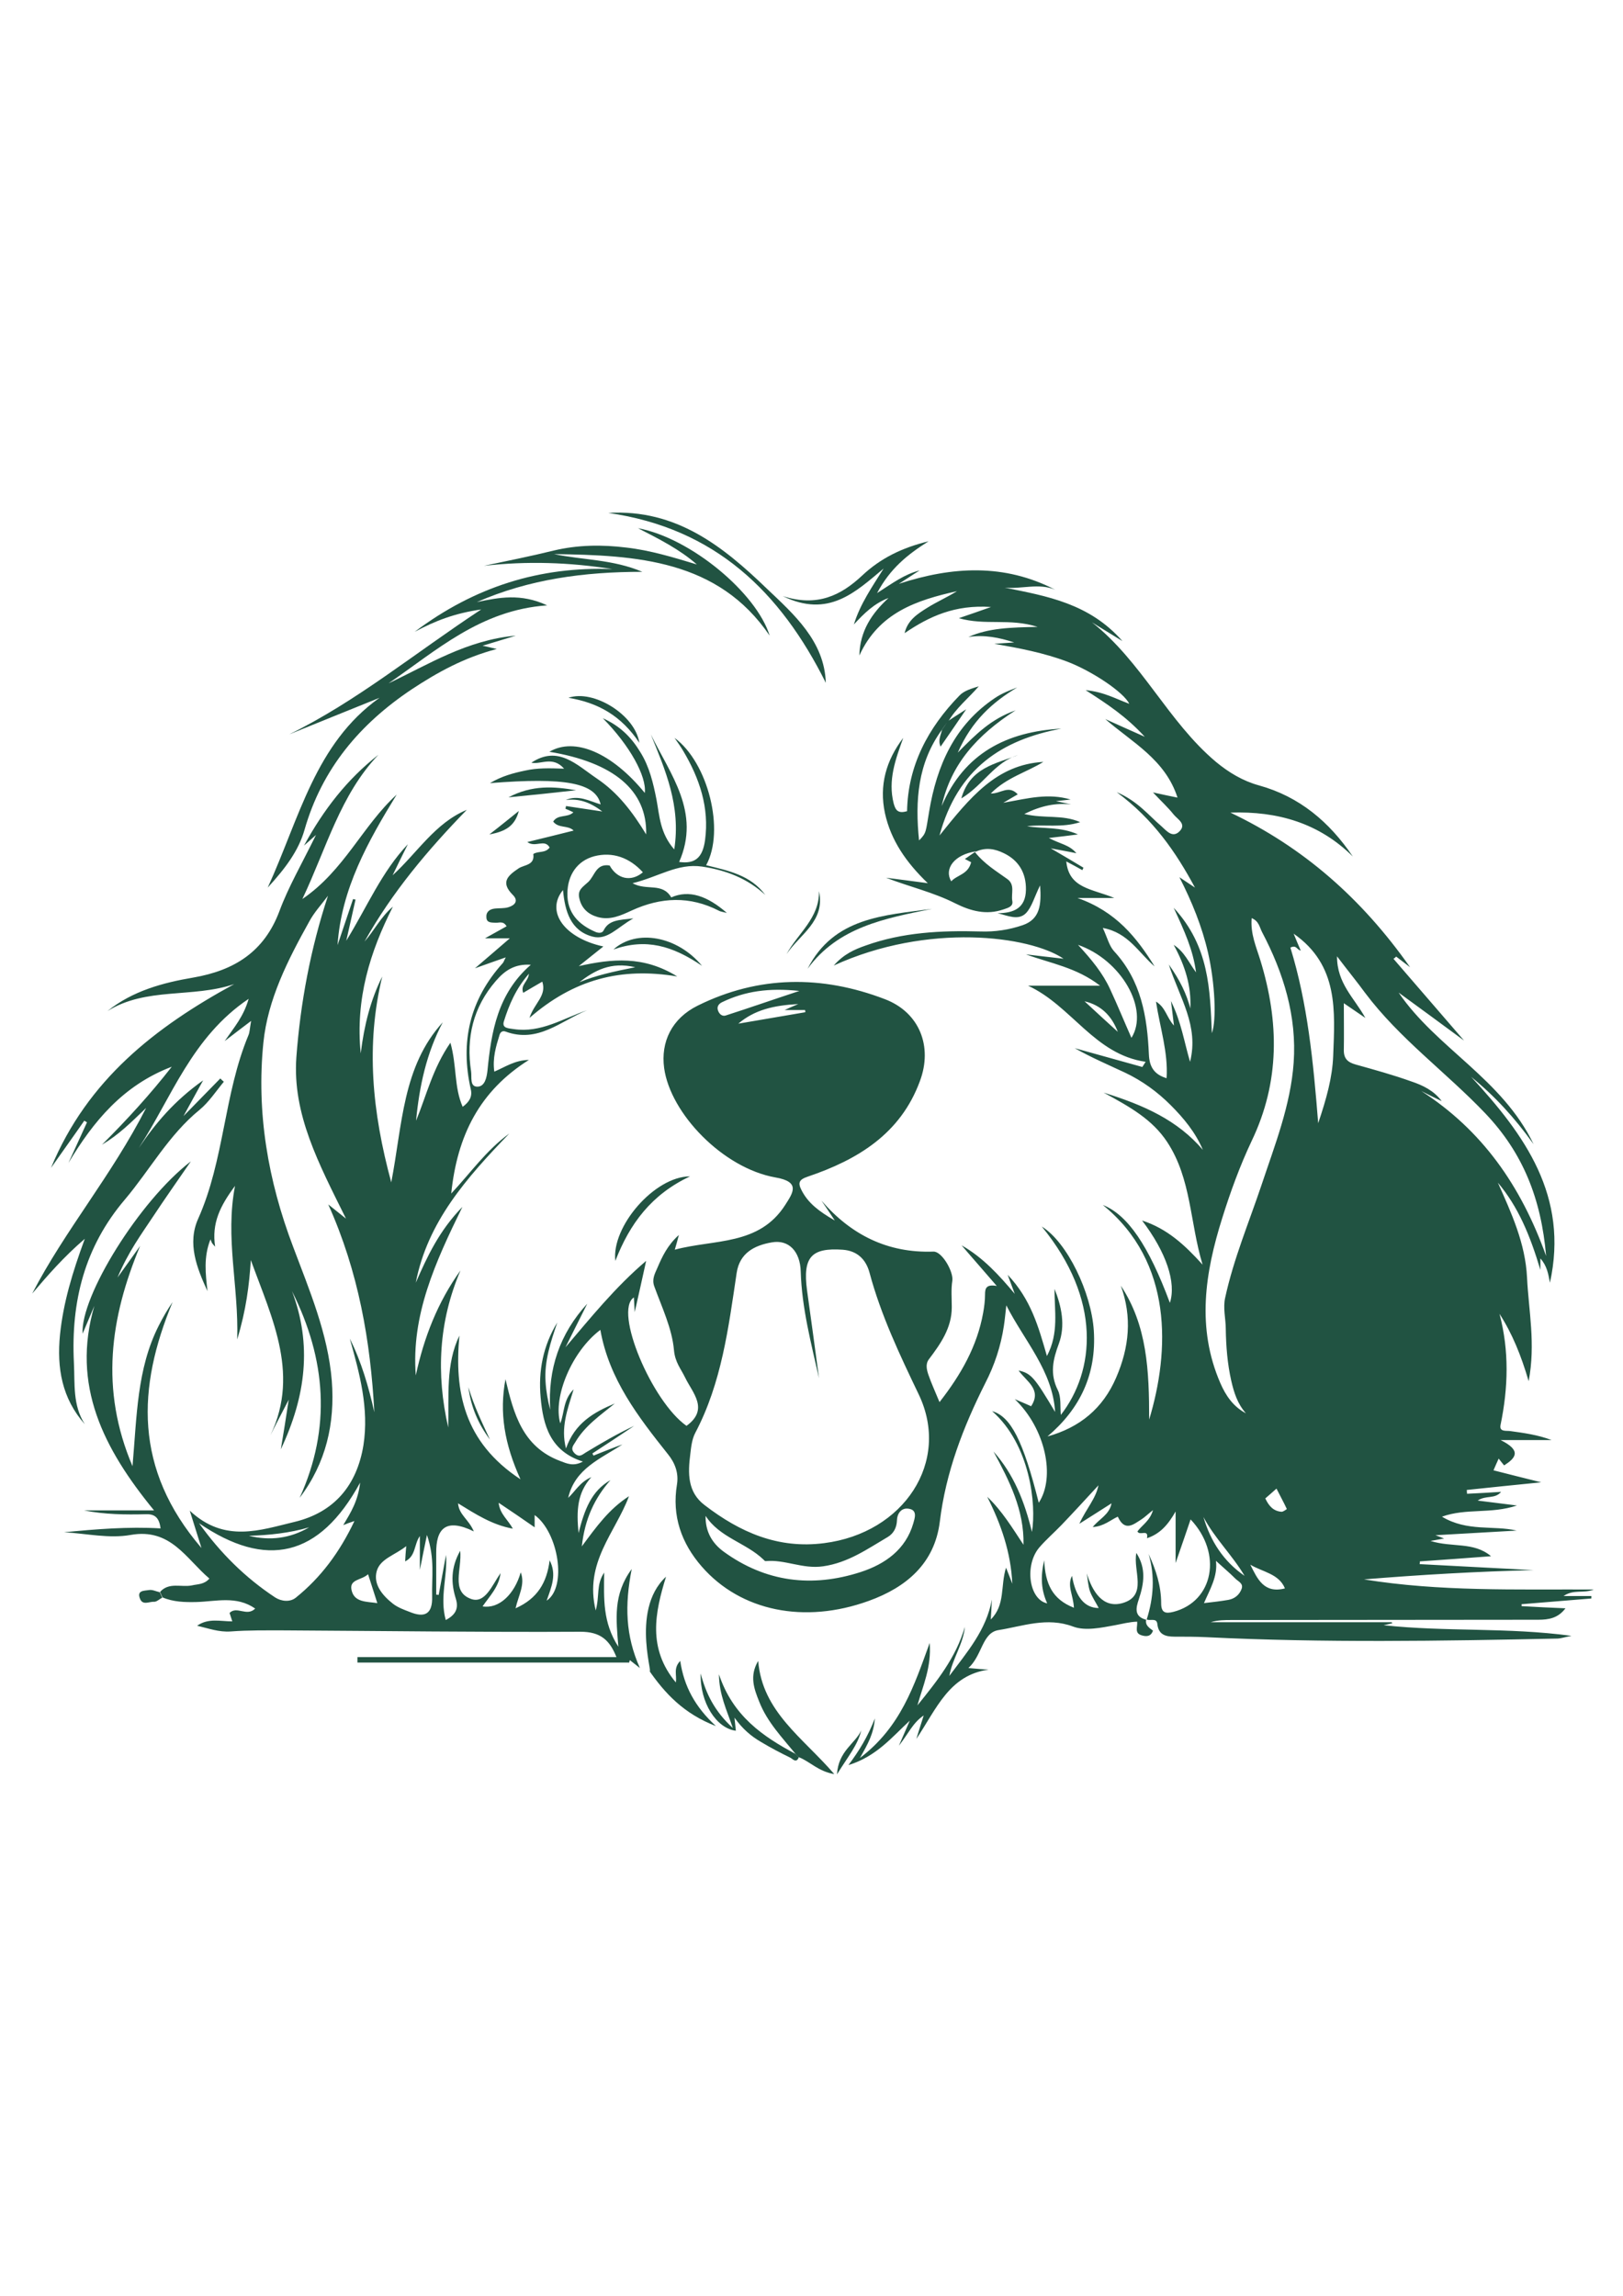 <?xml version="1.0" encoding="utf-8"?>
<!-- Generator: Adobe Illustrator 24.2.3, SVG Export Plug-In . SVG Version: 6.00 Build 0)  -->
<svg version="1.1" id="Layer_1" xmlns="http://www.w3.org/2000/svg" xmlns:xlink="http://www.w3.org/1999/xlink" x="0px" y="0px"
	 viewBox="0 0 595.3 841.9" style="enable-background:new 0 0 595.3 841.9; fill: #215342;" xml:space="preserve">
<g>
	<path d="M345.5,267.6c-8.9,12.2-9.9,26-8.4,40.6c2.8-2.8,2.4-3.1,3.7-10.6c2.8-16.8,9.3-31.7,24.1-41.6c2.5-1.7,5.3-2.8,8.2-3.9
		c-9,5.4-16.6,12.1-21.8,23.9c6.8-6.9,12.2-12.3,21.2-15.5c-14.2,9.1-23.7,19.8-27.1,35.1c8.3-19.4,23.9-27.3,43.9-28.4
		c-21.8,4.1-38,14.6-44.7,39.2c11.1-13.8,20.8-26,38.1-27c-6.1,3.8-13.5,5.7-19.3,11.6c3.7,0.1,6.5-3.3,9.9,0.3
		c-1,0.6-2.1,1.2-5.3,3.1c9.4-1.7,16.4-3.6,24.7-1.2c-2.2,0.2-3.2,0.4-5.4,0.6c2.7,0.6,4.1,0.9,5.6,1.2c-5.6-0.6-10.9,0.4-17.2,3.5
		c7.3,1.8,13.9,0.1,20.5,3c-6.8,2.2-13.3,0.7-19.5,1.5c6,1,12.2,0.1,18.7,3c-3.6,0.5-6.5,0.8-10.7,1.3c4.1,2.2,7.6,2.5,10.1,5.6
		c-2.8-0.6-5.3-1-9.4-1.8c5,2.9,8.5,5,12,7.1c-0.1,0.3-0.3,0.6-0.4,0.9c-1.8-1-3.6-2-5.9-3.2c1,10,9.5,10,17.6,13.4
		c-5.1,0-8.3,0-13.5,0c14.2,5,21.7,14.5,28.3,25.1c-5.8-4.9-9.6-12.4-19-14.1c1.6,3.4,2.3,6.5,4.1,8.5c10,10.8,12.2,24.1,12.8,37.9
		c0.2,4.4,1.8,7.3,6.5,8.7c0.6-9.5-2.4-18.4-3.9-28.1c3.6,2.2,3.8,5.7,6.6,8.8c-0.4-3.1-0.6-5.2-1.1-9c3.8,7.8,4.8,14.8,7,22.3
		c3.3-13.2-3.7-23.2-7.8-35.7c4.2,5.9,6.5,10.8,7.9,16.1c0.4-8.2-1.9-15.6-6.1-23.3c4,2.6,5.4,6.3,8.2,10.1
		c-1.1-8.3-4.2-15-8.2-23.7c13.1,14.2,13.3,30,14,46c1.8-4.9,1.1-18.6-1.4-29.5c-2.2-9.6-5.9-18.7-10.5-27.7
		c1.9,1.3,3.8,2.5,5.7,3.8c-7-13-15.2-25-28.7-35c7.7,3.3,11.6,8.4,16.4,12.5c1.9,1.7,4.1,4.5,6.7,1.8c2.6-2.7-0.9-4.4-2.3-6.2
		c-1.9-2.4-4.2-4.5-7.5-8c4.1,0.9,6.5,1.4,9,1.9c-4.5-14-16.6-20.2-26.5-28.8c4.2,1.9,8.4,3.8,14.5,6.5
		c-6.9-7.5-13.6-11.9-21.7-17.1c6.6,0.6,11.1,3.2,16,5c-2-4.2-13.5-11.9-22.6-15.4c-8.7-3.3-17.7-5-26.9-6.6
		c2.4-0.2,4.9-0.3,7.3-0.5c-5.5-1.8-11-2.9-16.8-2c7.4-3.3,15.4-3.5,25.4-3.7c-10.3-3.3-19.2-0.4-28.9-3.2c4.3-1.5,7.1-2.4,11.8-4.1
		c-13.2-0.9-22.6,3.4-31.7,9.6c1.1-4.8,4.8-7.1,8.3-9.3c3.5-2.2,7.4-3.9,10.9-6.1c-14.7,3.3-28.6,7.8-35.8,23.6
		c0.2-9,4.6-15.5,10.7-21.1c-5.3,2-9,5.7-12.7,9.7c2.3-7.5,6.7-13.8,10.9-20.5c-10.3,8.6-20.2,18.3-37,10.1
		c12.7,4.1,21.4-0.3,29.1-7.5c6.7-6.3,14.5-10.2,24.4-12.6c-7.8,4.9-14.1,10-18.9,19c5.8-3.7,10-6.9,15.6-8.3
		c-2.9,1.8-5.2,3.4-7.6,4.9c19.6-6.4,38.7-7.5,57.4,2.2c-6-2.6-12.3-0.2-18.6-0.8c15.5,3.1,31.1,5.8,43.2,19.6
		c-4.5-2.8-7.9-4.8-11.2-6.9c18.3,14.4,27.9,36.4,45.5,51.2c4.7,3.9,9.9,7,15.7,8.6c14.9,4.1,25.9,13.4,34.5,26.1
		c-12.3-12.2-27.5-16.7-44.9-16.1c26.7,12.7,48.1,31.4,65.9,56.7c-2.5-1.9-3.8-2.9-5.1-3.9c-0.3,0.3-0.6,0.6-1,0.8
		c8.1,9.4,16.2,18.8,25.9,30c-9.2-6.8-16.6-12.2-24-17.6c13.9,20.4,38,31.6,49.5,55.6c-7-9.8-14.3-17.7-22.9-24.7
		c19.7,21.3,35.9,43.8,28.9,75.5c-0.6-3.3-1.1-6.2-3.5-8.9c0,1.1,0,1.7,0,4.2c-3.8-12.7-8.1-23.1-15.6-32
		c5,11.2,10.1,22.3,10.7,34.8c0.6,12.2,3.2,24.3,0.6,38c-2.8-9.5-6-17.4-10.7-24.7c3.6,13.6,3.2,27.1,0.4,40.7
		c-0.6,2.7,2.1,2.1,3.5,2.3c5.1,0.7,10.2,1.4,15.2,3.3c-5.5,0-11,0-18.7,0c7.9,3.9,5.5,6.6,1.3,9.3c-0.6-0.7-1.2-1.5-2-2.5
		c-0.7,1.5-1.2,2.7-1.9,4.3c5.4,1.4,10.7,2.7,17.5,4.4c-10.2,1-18.7,1.9-27.3,2.8c0,0.5,0.1,0.9,0.1,1.4c4-0.2,8-0.4,12.5-0.7
		c-2.4,2.8-5.5,1.1-8.6,3.2c4.9,0.6,8.8,1.1,14.4,1.8c-9.6,3.2-18.6,0.9-27.5,4.1c9.3,5.6,18.9,3.1,27.4,5.1
		c-9.2,0.5-18.8,1.1-29.8,1.7c2,0.7,2.5,1,3.2,1.2c-1.3,0.2-2.5,0.5-5,0.9c8,2.5,15.8,0.2,22.2,5.6c-9,0.7-17.5,1.3-26.1,1.9
		c0,0.3,0,0.7-0.1,1c13.9,0.7,27.8,1.5,41.8,2.2c-20.8,0.5-41.5,1.7-62.2,3.4c27.7,4.5,55.6,3.6,84.3,3.7c-3.8,1.6-7.3-0.2-11.1,2.4
		c4,0,7.1,0,10.2,0c0,0.3,0,0.6,0,0.9c-8.5,0.7-17.1,1.4-25.6,2.1c0,0.2,0,0.5,0,0.7c5.3,0.3,10.6,0.6,16.1,0.8
		c-2.7,3.6-6.1,4.2-10,4.2c-37.5,0-75,0.1-112.5,0.1c-2.5,0-5,0-7.6,0.8c22.2,0,44.3,0,66.3,0c0.2,0.3,0.3,0.3,0.3,0.4
		c-0.6,0.1-1.3,0.3-3.2,0.7c23.1,2.5,45.1,0.7,68.9,3.9c-3,0.6-4.1,1-5.1,1c-42.9,0.9-85.7,1.6-128.6-0.5c-4-0.2-8-0.2-11.9-0.2
		c-3.3,0-5.9-0.7-6.3-4.7c-0.3-2.3-2.6-1-3.9-1.6c2.5-7.9,3.1-15.8,0.7-24c2.7,5.8,4.6,11.7,4.6,18c0,3.4,1.4,4,4.5,3.2
		c14.7-3.8,18.1-21.4,6.3-33.9c-1.6,4.7-3.2,9.4-5.5,16c0-7.3,0-12.5,0-18.9c-2.8,4.9-5.7,8.2-10.5,9.8c0.7-3.6-2.7-0.7-3.5-2.5
		c1.7-2.3,4.6-3.9,5.7-7.8c-1.9,1.5-2.9,2.5-4.1,3.3c-3,1.9-6.2,4.8-8.8-0.9c-2.5,1.1-5.2,3.6-9.2,3.8c2.4-3,6.1-4.5,6.9-8.7
		c-3.7,2.4-7.1,4.5-11.8,7.5c2.6-5.7,6-9.1,7-14.1c-4.7,5.1-9.1,9.9-13.6,14.6c-2.7,2.8-5.6,5.3-8.1,8.2c-5.5,6.5-3.8,19.1,2.9,20.5
		c-2.1-4.7-2.6-9.4-1.1-15.8c0.4,8.7,3,14.3,10.9,17.4c-0.2-4.6-2.6-8-0.7-11.7c1.3,7.7,4.6,11.8,9.8,11.8c-1.1-2.1-2.4-4-3.2-6.1
		c-0.7-2.1-0.8-4.4-1.2-6.6c2.1,6.7,5.9,12.9,13.1,10.9c9.4-2.7,3.8-11.9,5.1-18.4c3.7,5.7,2.8,11.3,0.9,17c-1,3-1.9,6.3,2.7,7.5
		c-0.4,2.1,1.2,3,2.5,4c-0.8,2.3-2.6,2.2-4.2,1.7c-2.7-0.8-1.4-3.1-1.6-5c-2.9,0.1-5.4,0.8-8.1,1.3c-5,0.9-10.9,2.2-15.4,0.5
		c-9.6-3.6-18.5-0.1-27.4,1.3c-6,1-5.9,9.3-11,13.9c3.4,0.3,5.4,0.5,7.4,0.6c-14.5,2-19.1,14.4-26.5,25.4c1-3.2,1.7-5.5,2.7-8.6
		c-4,2.7-5.5,6.5-9.1,11.1c1.8-4.2,2.9-6.7,4-9.2c-6.6,6.1-12.2,13.1-22.5,16.3c4.1-5.5,7-10.3,9.7-17.1c-0.5,5.7-2.5,9.2-5.5,14.5
		c15-11.4,19.8-26.3,25.6-42.2c0.7,8.9-2.5,15.7-4.5,22.9c7.1-8.8,14.2-17.6,17.4-28.8c-0.6,6.4-4.6,11.7-5.7,18
		c6.4-8.6,13.6-16.8,15.6-28c-0.1,2.2-0.2,4.5-0.4,7.3c5.4-5.3,3.5-12.3,5.6-19c1,2.6,1.7,4.2,2.3,5.9c-0.5-11.4-4.1-21.8-9.2-31.9
		c5.4,5.1,9.2,11.4,13.3,17.6c0.3-12.7-5.2-23.5-11-34.2c7.4,8.3,11.4,18.3,14.1,29.5c1.7-10.1-0.7-32.1-14.6-44.3
		c6.9,2,11.4,10.9,17.1,33.6c6.2-9.4,2.5-27.2-8.8-38c3.1,1.3,4.9,2.1,6,2.6c4-6.1-1.6-9-4.6-13.1c4.7,1,6,2.8,13.4,15.2
		c-0.9-15.1-11.3-26.1-17.9-39.1c-0.3,2.5-0.5,5.1-0.9,7.6c-1.1,7.3-3.4,14.3-6.8,20.9c-8.1,16.1-14.5,32.7-16.7,50.9
		c-1.9,15.2-12.2,24-26.1,29c-23.5,8.5-46.9,3.8-61.2-12.6c-7.5-8.6-11-18.6-9.1-30.1c0.7-4.3-0.8-8-3.3-11.1
		c-10.9-13.7-21.6-27.5-24.8-45.6c-10.3,7.7-17.5,24.5-14.7,34.3c1.6-4.1,1-8.6,4.9-12.5c-2.3,7.5-4.8,14-2.8,21.7
		c3.2-9.3,10.2-13.3,17.9-16.5c-5.3,4.3-11,8.2-14.5,14.2c-0.8,1.3-1.9,2.4-0.2,4.1c1.7,1.6,2.7,0.5,4-0.3
		c5.8-3.5,11.6-6.9,17.8-9.8c-5.1,3.4-10.2,6.8-15.3,10.1c0.1,0.3,0.2,0.5,0.4,0.8c3.5-1.4,7-2.8,10.6-4.1
		c-8,5.3-17.4,8.8-19.9,19.6c2.6-2.4,4.3-5.8,8.5-7.6c-5.2,5.8-5.5,12.2-4.7,20.5c2.2-8.6,4.7-15.4,11.7-19.4
		c-5.8,6.6-9.4,14.2-10.5,24.3c5.4-7.3,10-13.7,17.3-18.4c-5,13.4-16.5,24.3-12.2,41.9c1.5-5.5,0.1-9.4,3.1-13.9
		c-0.1,9.6-0.6,18.2,5.2,27.2c-0.8-10.2-2-19.1,4.9-28.5c-2.6,13.3-2.3,24.4,3,36.3c-1.9-1.5-2.7-2.1-3.7-2.9
		c-0.2,0.9-0.5,1.6-0.3,0.9c-33.5,0-66.6,0-99.6,0c0-0.7,0-1.3,0-2c31.6,0,63.2,0,95,0c-2.5-6.3-5.9-9.3-13.2-9.3
		c-36.2,0.2-72.4-0.3-108.5-0.5c-6.6,0-13.2-0.1-19.8,0.4c-4.3,0.3-8-1.1-12.3-2.1c4.1-2.9,8.5-1.6,12.9-1.6c-0.4-1.2-0.7-2.2-1-3.1
		c2.7-2.7,6.3,1.5,9.4-1.6c-6.9-4.8-14.3-2.6-21.5-2.4c-4.3,0.1-8.5,0-12.5-1.7c-0.3-0.7-0.6-1.3-0.9-2c3.3-3.7,7.8-1.6,11.7-2.4
		c2.2-0.5,4.5-0.3,6.4-2.5c-8.6-7.3-14.2-18.6-28.9-16c-7.8,1.4-16.2-0.5-24.4-1c11.7-1.1,23.4-2.1,35.4-1.4c-0.5-3.8-2-5.3-5.3-5.2
		c-7.6,0.2-15.2,0.1-22.8-1.4c8,0,15.9,0,25.7,0c-18.6-22.7-30.4-45.9-21.9-75c-1.4,3.4-2.9,6.8-4.3,10.2
		c-0.9-13.6,20.8-48.7,39.7-63.2c-5.1,7.4-9.6,13.8-13.9,20.3c-4.3,6.5-9,12.8-13,22.3c3.7-5.1,6-8.4,8.3-11.6
		c-11,26.3-14.8,52.6-2.8,80.8c1.6-18.3,1.6-35.7,9.6-51.5c1.5-3,3.2-5.9,5.1-8.7c-13,31.3-14.3,61.2,10.6,90.2
		c-1.7-5.3-2.7-8.7-4.3-13.7c12.8,12,25.9,7.1,38.5,4.1c14.5-3.5,22.8-13.4,25.2-28.1c2.1-13.5-1.4-26.3-5-39.1
		c4.3,8.6,6.9,17.7,9,27c-1.4-26.1-5.8-51.5-16.9-76.2c1.8,1.5,3.2,2.5,6.5,5.2c-10-20.2-19.7-38.3-18.2-59.2
		c1.5-20,5.2-39.8,11.6-59.2c-2.3,3.1-5.1,6.1-6.9,9.5c-7.8,14-15.2,28.5-16.8,44.4c-2.6,25.6,1.7,50.6,10.9,74.8
		c6,16,12.8,31.9,14.2,49.2c1.2,15.6-2.1,30.1-11.8,42.9c11.7-25.7,9.7-50.9-2.8-75.8c7.4,19.6,5.1,38.5-4.1,58
		c1-6,1.8-10.9,2.9-18.2c-3.4,6.5-5.6,10.8-7.8,15.2c12.6-23.5,1.7-44.8-6.1-66.4c-0.6,9.2-1.7,18.2-5,29.1
		c0.6-19.7-4.5-37.1-0.8-56.3c-5.5,7.4-8.6,13.7-7.3,22.3c-0.7-0.8-0.9-1-1.1-1.3c-0.2-0.3-0.3-0.7-0.6-1.4
		c-2.6,6.5-1.8,12.7-1.1,19c-3.9-8.5-7.5-17.5-3.4-26.6c9.6-21.5,9.4-45.6,18.4-67.2c0.5-1.1,0.5-2.5,1-5.3
		c-3.7,2.8-6.2,4.7-9.7,7.4c3.5-5.1,6.9-8.9,8.8-15.5c-20.9,14.1-28.2,36.1-40.3,54.7c6.1-9,12.9-17.2,23.6-24.8
		c-2.8,5.1-4.7,8.5-7.2,13.1c5.2-5.3,9.4-9.6,13.5-13.8c0.4,0.4,0.8,0.8,1.3,1.2c-2.9,3.5-5.5,7.5-8.9,10.3
		c-11.3,9.2-18.2,22-27.4,32.9c-14.8,17.4-19.8,37.4-18.7,59.8c0.4,7.9-0.5,15.6,4,22.6c-8.4-9.5-10.3-20.6-9.1-32.8
		c1.2-11.7,4.5-22.7,9.1-35.2c-7.9,6.8-13.6,13.4-19.3,20.1c12-23.2,29.1-43.2,41.8-68.1c-5.7,5.5-10,9.8-16.2,13.5
		c9.4-9.4,17.7-18.5,25.6-28.6c-17.9,6.8-28.8,20.1-37.9,35.3c2.3-5,4.5-9.9,6.8-14.9c-0.3-0.2-0.6-0.4-1-0.6
		c-3.8,5.5-7.7,10.9-12.2,17.3c13.4-32.4,38.4-51.7,67.2-67.4c-15.3,5.2-32.3,1-46.5,9.9c9.2-7.4,20.3-10.4,31.5-12.3
		c15-2.6,26-9.4,31.6-24.4c3.3-8.9,8.2-17.3,13.4-27.9c-2.4,2.2-3.2,2.8-4.4,3.9c7.2-13.2,15.8-24.3,27.3-33.3
		c-14,14.7-19,34.1-27.9,52.9c15.4-10.5,22.1-26.9,34.6-38.3c-10.5,17.1-20.3,34.5-21.7,55.2c1.9-5.6,3.8-11.3,5.7-16.9
		c0.3,0.1,0.6,0.2,0.9,0.2c-1,4.6-2.1,9.2-3.4,15.1c7.8-12.7,13-25.3,22.6-35.4c-1.9,3.8-3.8,7.6-5.6,11.4
		c9.1-8.3,15.6-19.2,27.2-24c-14.2,14.6-27.4,30.2-37.5,48.3c3.6-4.1,6-9.1,10.4-12.8c-8.4,16.6-13.8,33.8-11.8,53.8
		c1.3-10.5,3.6-19.5,7.9-28.2c-6.1,25.1-3.7,49.7,3.3,75.5c4.1-21.1,4.1-42.5,18.9-58.7c-6,11.3-8.6,23.5-9.8,36.1
		c3.8-9.2,6.1-19.2,12.6-28.6c2.4,8.5,1.3,16.3,4.5,23.5c2.3-1.7,3.6-3.6,3-6.3c-4-17.5-0.4-33,11.7-46.4c0.3-0.3,0.4-0.8,1.1-2.1
		c-3.7,1.3-6.6,2.3-11.3,4c4.9-4.2,8.3-7.1,12.8-11c-3.5,0-5.6,0-9.1,0c3.4-1.9,5.6-3.1,7.9-4.4c-1.2-2.1-2.8-1.2-4.1-1.3
		c-1.4-0.1-3.2,0.1-3.3-1.9c-0.2-2,1.1-3.1,3.1-3.3c1.7-0.2,3.4,0,5-0.5c2.3-0.7,3.8-2.3,1.6-4.5c-4.7-4.7-1.8-7.1,2.2-9.8
		c2.1-1.3,5.9-1.1,5.3-5.2c1.8-1.2,4.4-0.2,6-2.4c-1.9-3.3-5.2,0.2-8.2-2c6.1-1.5,11.5-2.8,17-4.2c-2.1-2.1-5.5-0.7-7.5-3.3
		c1.7-2.8,5.3-1.3,7.4-3.4c-1-0.5-1.9-0.9-2.9-1.3c0.1-0.3,0.1-0.7,0.2-1c4,0.6,8,1.2,13.3,2c-4.7-3.6-8.8-4.8-13.4-4.2
		c4.5-2,8.5,0.3,12.8,1.6c-1.8-7.9-12.9-10-40.6-7.8c4.4-2.6,8.6-3.7,12.9-4.6c4.4-1,8.8-0.9,14.3-0.7c-4.2-4.8-8.6-1.4-12-2.2
		c9.8-6.5,16.6,0.8,24,5.8c7.6,5.1,13,12.1,18.1,20.5c0.4-16.2-12-26.4-35.5-30.3c9.3-5.5,23,0.4,35,15.1
		c0.7-6.1-5.5-17.4-15.4-27.4c6.5,2.9,10.6,7.2,13.8,12.5c3.3,5.3,4.7,11.3,5.9,17.4c1.1,5.9,1.3,12.3,6.5,18.2
		c2.5-16-3.3-29.1-8.6-42.2c7.2,14.8,18.4,28.6,10.4,46.8c5.8,0.8,8.6-1.5,9.5-8c1.6-11.9-2-22.6-8-32.7c-1-1.7-2.1-3.2-3.2-4.8
		c12.3,9,18.6,34,11.6,46.7c8.1,2,16.3,3.6,21.7,10.9c-6.6-6.1-14.5-9.1-23.2-10.4c-9-1.3-16,3.8-25.5,6.1
		c5.2,2.9,10.9-0.4,14.2,5.2c6.6-2.9,13.3-0.5,20.4,5.7c-1.9-0.5-2.4-0.5-2.9-0.8c-10.7-5.5-21.3-5-32-0.1
		c-3.9,1.8-7.9,3.7-12.5,2.4c-3.5-1-5.9-3.2-6.7-6.8c-0.8-3.2,1.3-4.2,3.3-6.1c2.4-2.3,2.8-6.8,7.8-6c2.7,4.9,7.8,6.2,12.2,2.5
		c-4.9-5.4-11.1-7.6-17.8-5.9c-6.4,1.7-9.8,7-9.9,13.6c-0.1,7.2,4.1,11.5,10.4,14.2c1,0.4,2.4,0.5,2.9-0.6c1.9-3.8,5.5-3.8,10.9-4.4
		c-5.9,3.3-9.5,8.1-14.9,6.7c-8.1-2.1-10.2-9.3-10.9-17.1c-6.5,7.9,0.5,17.6,14.8,20.7c-3.3,2.6-6.1,4.9-9,7.2
		c12.1-2.7,23.7-3.9,36.1,3.8c-20.7-3.5-38,1.1-54.2,15.2c1.8-5.5,6.4-8.1,4.7-13.3c-2.3,1.3-4.6,2.7-7,4.1c-1.1-3,1.8-4,2.1-7
		c-4.8,5.5-7.3,11.4-9.2,17.5c-0.8,2.6,1.9,2.5,3.6,2.8c10,1.5,18.1-3.9,26.9-6.9c-9.6,3.9-18,12.2-29.9,7.8
		c-1.1-0.4-1.9,0.2-2.2,1.3c-1.3,4.2-2.6,8.5-1.9,13.4c4-1.7,7.5-4.2,12.7-4.3c-18.1,11.4-26.3,27.7-28.5,49
		c7.3-7.8,12.7-15.7,21.3-22c-15.7,16.3-30,32.4-34.3,54.7c4.2-9.6,8.6-19.1,17.1-27.8c-10,20.4-18.8,39.7-17.1,61.8
		c3-13.9,8-26.8,16.4-38.5c-8,18.7-9,37.9-4.5,57.6c0.3-11.5-1-23.1,4.1-33.7c-1.9,20.5,1.6,39,22.4,52.7c-5.9-13-7.8-24.5-5.5-36.7
		c3,12.6,6.2,24.8,20.1,30c2.4,0.9,4.8,2.1,8.3,0.2c-12-3.8-14.6-13.3-15.5-23.5c-0.9-9.7,0.9-19,6.1-27.5
		c-2.4,7.1-4.8,14.1-4.3,21.7c0.2,3.4,0.8,6.8,1.7,10.3c-0.9-14.9,3.5-27.9,13.6-38.9c-2.7,5.3-5.3,10.7-8,16
		c9.3-10.9,18.2-22,29.6-31.7c-1.5,6.9-2.9,13-4.2,18.8c-0.1-1.4-0.2-3.3-0.3-5.4c-7.5,4.9,6.6,38.2,19.3,47.1
		c8.4-6.1,2.2-12.1-0.5-17.7c-1.6-3.3-3.7-5.6-4.1-10.1c-0.7-7.9-4.4-15.6-7.2-23.3c-1-2.7,0.2-4.7,1.1-6.8
		c1.8-4.2,3.7-8.3,7.9-12.1c-0.6,2.2-0.9,3.5-1.5,5.4c14.5-3.9,30.9-1.4,40.5-16.4c2.8-4.4,5.8-8.5-3.6-10.1
		c-19.2-3.4-38.5-23.4-40.8-40.1c-1.3-9.6,2.8-18.2,12.3-22.9c22.4-11.1,45.6-11.2,68.6-2.4c12.7,4.8,17.7,17.3,12.9,30.1
		c-7.1,19.3-22.8,28.8-41.1,35c-3.3,1.1-3.7,2.3-2.3,5c2.4,4.7,6.3,7.7,12.2,11.1c-2.2-3.3-3.5-5.3-4.9-7.3
		c10.9,12.6,24.3,19.3,41.1,18.7c3.1-0.1,7.4,7.4,6.9,10.7c-0.5,3.2-0.2,6.4-0.2,9.7c0,7.6-4.1,13.4-8.4,19.1
		c-1.3,1.7-0.8,3.8-0.2,5.6c1.1,3.2,2.5,6.2,4.1,10.1c7.9-10.1,13.8-20.5,16-32.7c0.4-2.2,0.7-4.5,0.7-6.8c0-2.2,0.4-3.8,4.3-3.1
		c-4.8-5.6-8.9-10.2-12.9-14.9c7.9,4.5,13.8,11,19.5,17.8c-0.6-1.7-1.3-3.4-2.6-7c8.6,9.1,11.3,19.1,14.4,29.8
		c4.5-8.5,2.7-16.7,2.8-24.6c2.6,6.5,4,13.4,1.6,20c-2.2,5.9-3.4,11.1-0.4,17.1c1.3,2.6,0.8,6.1,1.1,9.1c12.5-16.1,15.1-42.2-7-69.1
		c9.4,5.8,18.2,24.3,19.1,38.2c1,16-5,28.6-17,38.8c11.8-3.3,20.3-10.2,25.2-21.6c4.8-11.1,5.9-22.2,1.7-33.7
		c9.7,14.6,10.4,31.2,10.4,49.1c7.6-25.1,8.8-57.8-17-78.7c9.1,3.6,16.8,14.9,24.6,35.9c2.4-7.4-1.3-18.5-10.2-30.2
		c9.2,3,15.6,8.9,22.2,16.2c-4.7-15.5-4.1-31.5-13-45c-5.4-8.2-13.5-12.8-23.3-18.1c14.8,4.6,27.1,10.1,36.4,21
		c-2.7-6.4-7-11.6-11.8-16.4c-4.9-4.9-10.4-8.9-16.7-11.9c-6.2-2.9-12.5-5.6-18.5-9c8.3,2.3,16.6,4.6,24.8,6.9
		c0.4-0.6,0.8-1.3,1.2-1.9c-18.8-2.7-27.1-20.5-43.1-27.9c8.6,0,16.9,0,26.4,0c-8.6-6.7-18.2-8.2-27.2-11.5c4.5,0.5,9,1.1,13.8,1.6
		c-12.4-8.4-49.8-13.3-84.3,2.5c3.7-4.2,7.6-5.9,11.6-7.3c13.6-4.9,27.8-5.6,42.1-5.2c5.4,0.2,10.6-0.6,15.6-2.3
		c6.4-2.2,6.9-7.5,6.4-14.6c-2.1,4.2-3,7.9-5.2,10.2c-2.8,2.8-6.7,0.9-10.4,0c6,0,10.3-1.9,10.4-8.6c0.1-6.2-2.7-10.8-8.1-13.4
		c-3.1-1.5-6.6-2.4-10.6-0.4c3.6,4.5,7.9,7,11.9,9.9c2.9,2.1,1.3,5.3,1.8,8c0.4,2-1.4,2.5-3.2,3.1c-6.3,2.2-12.1,0.6-17.7-2.2
		c-8.1-4.1-16.9-6.1-25.4-9.4c4.7,0.6,9.4,1.2,15.3,2c-8-7.7-13.5-15.7-15.7-25.6c-2.2-10.3,0.4-19.4,6.7-27.7
		c-2.8,7.8-5.7,15.5-3.5,24.1c0.7,2.6,1.7,3.7,4.9,2.8c0.3-16.7,7.7-30.6,19.2-42.4c1.7-1.8,4.5-2.6,7.1-3.4
		c-3.8,4.4-8.4,8-11.3,13.1C346.9,265.5,346.2,266.6,345.5,267.6z M300.4,505.4c-2.9-12.9-6.3-25.7-6.7-39.1
		c-0.2-7.4-4.4-11.8-10.6-10.7c-6.4,1.1-11.8,3.9-12.9,11.2c-3,20.1-5.5,40.3-15.2,58.7c-1.2,2.3-1.5,5.1-1.8,7.7
		c-0.9,7-1.1,14,5.3,18.8c12.9,9.9,26.9,16.1,43.8,13.9c29.2-3.7,46.5-29.8,34.7-54.5c-7-14.6-13.9-29.1-18.1-44.8
		c-1.3-4.7-4.4-7.9-9.8-8.3c-11.5-0.8-14.7,2.7-13.1,14.8C297.5,484,299,494.7,300.4,505.4z M451.6,506.3c-1.4-6.2-1.9-12.6-2-19
		c0-3.6-1.1-7.7-0.2-11.5c3.1-14.2,8.7-27.5,13.3-41.2c4.9-14.7,10.7-29.3,11.8-44.9c1.2-17-3.7-32.9-11.6-47.9
		c-0.9-1.7-1.1-4-3.8-5.1c-0.5,5.8,1.7,10.6,3.2,15.5c6.9,22.5,7.2,44.5-3.2,66.2c-4.3,9.1-7.8,18.7-10.8,28.3
		c-6.3,20-9.5,40.2-0.7,60.5c2,4.6,4.7,8.6,9.4,11.1C453.9,514.8,452.6,510.7,451.6,506.3z M492.9,367.9c0,6,0.1,11.7,0,17.3
		c0,3.1,1.5,4.4,4.4,5.2c6.8,1.9,13.7,3.8,20.4,6.2c4.2,1.4,8.3,3.4,11.1,7.2c-2.5-1.2-5-2.4-7.5-3.7c22.2,14.3,36.5,34.5,45.8,60.5
		c-1.8-21-8.5-37.8-22.3-52.3c-14.4-15.1-31.5-27.4-44.1-44.2c-3-4.1-6.2-8-10.3-13.4c0,10,6.3,15.2,10.4,22.6
		C497.6,371.1,495.4,369.6,492.9,367.9z M173.8,561.6c-10.4-5.1-13.9-0.9-13.8,8c0,5.1,0,10.2,0,15.2c0.3,0,0.6,0,0.9,0.1
		c0.9-4.9,1.8-9.8,2.7-14.7c0.6,7.9-2.4,15.6-0.1,23.9c3.6-1.9,4.8-4.2,3.7-7.8c-1.8-5.7-1.9-11.4,1.6-17.6
		c0.7,6.7-3.5,14.8,3.8,17.6c5.3,2.1,7.9-5,11-9.4c-0.6,5.1-4,8.4-6.6,12.2c6,1,11.7-4.4,14-12.5c1.7,4.4-0.8,8.4-1.9,13.2
		c8.1-3.6,11.5-9.5,12.5-17.6c2.7,5.2,0.7,9.7-1.1,14.8c7.6-5,4.3-25.1-4.4-31.4c0,1.3,0,2.5,0,4.5c-4.6-3.2-8.7-6-13.2-9
		c0.4,4.1,3.5,6.3,5.2,9.5c-7.6-1.4-13.6-5.3-20.1-9.3C168.4,555.6,171.8,557,173.8,561.6z M125.9,559.3c2.8-4.7,5.4-8.8,6.2-15.6
		c-15,27.5-34.5,31.7-59.1,14.9c7.9,11,17,20,27.9,27.2c2.3,1.5,5.5,1.8,7.6,0.1c9.2-7.4,16.1-16.7,21.5-28.1
		C128.2,558.4,127.3,558.7,125.9,559.3z M483.5,411.9c3-8.9,5.2-16.7,5.5-24.7c0.6-16.3,2.1-33.2-14.5-44.8c1,2.4,1.7,4.2,2.6,6.2
		c-1.5-0.3-1.5-2.2-3.8-1.1C479.6,367.9,481.7,389.3,483.5,411.9z M258.8,555.9c-0.1,5.8,2.4,10,6.6,13.1
		c15.4,11.2,32.4,13.3,50.3,7.5c8.9-2.9,16.5-8.2,19.3-17.9c0.5-1.8,1.6-4.8-1.6-5.3c-2.6-0.5-4.3,1.5-4.4,4.2
		c-0.1,2.7-1.2,4.8-3.3,6.1c-7.5,4.4-14.6,9.5-23.8,10.8c-7.5,1.1-14-2.6-21.1-1.9c-0.3,0-0.6-0.4-0.8-0.6
		C273.5,565.7,264,563.9,258.8,555.9z M149,567c-4.1,3.3-9.5,4.6-10.8,9.1c-1.4,4.9,2.1,9,5.9,12c1.8,1.4,4,2.2,6.1,3
		c5.5,2.3,8.5,0.9,8.3-5.6c-0.2-6.9,1.1-13.9-1.9-22.6c-1.1,5.2-1.7,8.4-2.6,12.8c0-4.8,0-8.3,0-12.4c-2.2,3.1-1.4,7.3-5.4,9.3
		C148.7,570.7,148.8,569.3,149,567z M194.7,353.8c-6-0.4-9.6,2.2-12.8,5.9c-8.4,9.7-11,20.9-9.1,33.3c0.3,2-0.6,5.6,2.4,5.5
		c2.6-0.1,3.3-3.2,3.6-5.9C180.2,378.4,182.5,364.4,194.7,353.8z M395.4,346.5c5,5.4,9.1,10.4,11.8,16.3c2.7,5.8,5.1,11.7,7.8,17.8
		C421.6,370.1,411.3,352,395.4,346.5z M293.2,363.4c-11.2-1.2-20,0.1-28.3,4.1c-1.3,0.6-2.1,1.7-1.5,3.2c0.5,1.3,1.6,2.1,2.8,1.7
		C274.6,369.7,282.9,366.8,293.2,363.4z M446,572.4c0.7,5.7-2.2,10.4-4.4,15.5c3.4-0.4,6.2-0.7,9-1.2c2.2-0.4,4-1.8,4.8-4
		c0.8-2.1-1.4-2.8-2.4-3.9C450.9,576.7,448.6,574.8,446,572.4z M270.8,375.4c8.2-1.4,16.4-2.8,24.6-4.2c0-0.3-0.1-0.5-0.1-0.8
		c-2.4,0-4.9,0-7.5,0c1.3-0.6,2.4-1.1,5-2.2C283.8,368.7,276.8,370.3,270.8,375.4z M135,577.3c-2.3,2.2-6.8,1.8-6.1,5.6
		c0.9,4.8,5.5,4.4,9.5,5C137.2,584.2,136.2,581.1,135,577.3z M353.9,315c1.4-0.9,2.1-1.5,4.1-2.8c-8.1,1.2-11.8,6.5-9.1,11
		c2.2-2.4,6.2-2.5,7.3-7C355.8,316,355.1,315.6,353.9,315z M458.6,573.8c2.6,5.2,5,10.7,12.7,8.7
		C469.1,577.1,463.1,576.5,458.6,573.8z M441.4,556.3c2.6,8.9,7.4,16.3,15.1,21.6C452,570.3,445.5,564.1,441.4,556.3z M468.2,545.9
		c-1.7,1.5-2.9,2.6-4.1,3.6c1.3,2.8,3,4.7,6,4.9c0.6,0,1.9-1,1.9-1C470.9,551,469.6,548.7,468.2,545.9z M410,378.4
		c-2.2-5.8-6.1-9.8-12.2-11.2C401.8,370.9,405.9,374.7,410,378.4z M113.4,560.1c-7.2,2.1-14.6,2.9-22.1,3.1
		C99,565.1,106.4,564.2,113.4,560.1z M233,354.7c-9-2.1-14.9,1.2-20.5,5.5C218.6,357.7,225,356.3,233,354.7z"/>
	<path d="M106.1,269.3c24.7-12.1,45.8-29.6,70.4-45.8c-9.7,1.4-16.7,4.1-24.4,8.2c22.1-16.6,45.9-24,72.5-23
		c-15.7-2.5-31.3-3-47.1-1.2c8.5-1.8,17.1-3.5,25.6-5.6c8.8-2.1,17.7-2.2,26.6-1.1c8.8,1,17.3,3.6,25.9,6.2
		c-6.4-5.6-13.8-9.3-21.6-13.3c19.4,3.6,43.5,23.8,48.3,39.4c-18.9-27.8-48.8-29.5-79.1-29.9c10.5,2.2,21.6,1.9,32.4,6.5
		c-21.4,0-41.5,2.7-60.7,11.1c8.1-1.7,16.1-3.3,25.8,1.2c-24.5,1.7-40.6,16.6-58.2,28.6c14.8-7,28.8-15.9,46.7-17.5
		c-4.3,1.3-7.8,2.4-12.2,3.7c2,0.4,3,0.7,5.2,1.2c-12.1,3.2-21.8,8.6-31.2,14.8c-19,12.7-32.9,29.1-39.3,51.5
		c-2.2,7.7-7,14.1-13.5,21.2c11.7-25.6,17.4-52.8,41-69.6C128.1,260.4,117.1,264.8,106.1,269.3z"/>
	<path d="M262.6,633c-11.7-4.5-18.7-11.9-24.8-20.8c3.1,5.5-7.3-21.3,6.5-34c-4.1,13.2-6.8,26.3,3.6,38.8c0.4-2.8-1-5.2,1.6-7.9
		C250.9,618.5,255,626,262.6,633z"/>
	<path d="M302.9,250.4c-16.6-33.3-40.6-56.7-79.8-62.3c25-1.5,42.2,12.4,58.1,27.7C291.2,225.3,302.4,235.1,302.9,250.4z"/>
	<path d="M291.8,643.2c-4.9-6-10.4-11.7-13.3-19.1c-1.9-4.7-3.7-9.5-0.4-15c1.5,18.7,16.5,28.2,27.9,41.5c-5.9-1-8.9-4.6-13-6.2
		C292.6,644.1,292.2,643.7,291.8,643.2z"/>
	<path d="M291.8,643.2c0.4,0.4,0.8,0.8,1.2,1.2c-0.9,2.4-2.3,0.6-3.1,0.2c-3.7-1.8-7.3-3.7-10.8-5.8c-3.6-2.1-6.7-4.7-9.7-8.9
		c0.2,2.2,0.4,3.5,0.5,4.8c-7.2-0.9-13.2-10.4-12.9-21c1.9,7.3,5.1,13.9,11.8,20c-2.3-6.8-5-12.1-5.1-19.7
		C268.8,629.3,279.8,636.8,291.8,643.2z"/>
	<path d="M253.1,431.4c-14.1,6.6-22.1,17.3-27.4,31C224.2,449.8,240.1,431.4,253.1,431.4z"/>
	<path d="M296.2,355.3c9.6-18.9,28-19.6,45.6-22C324.7,336.8,307.4,339.9,296.2,355.3z"/>
	<path d="M257.5,354.2c-10.9-7.4-20.6-10.2-32.5-6C233.4,340.6,248.4,343.2,257.5,354.2z"/>
	<path d="M234.5,272.4c-6.6-9.9-15.1-14.7-26-16.5C217.7,252.7,233,262.2,234.5,272.4z"/>
	<path d="M352.6,292.8c3.2-11.4,12.7-12.7,20.8-15.9C364.8,279.5,360.7,287.9,352.6,292.8z"/>
	<path d="M186.5,292.4c8.7-4.6,16.7-4,24.8-2.6C203.5,290.7,195.7,291.5,186.5,292.4z"/>
	<path d="M300.4,326.8c2.4,11-7,15.8-11.9,23.1C292.6,342.3,300.6,336.7,300.4,326.8z"/>
	<path d="M315.9,634.6c-1.3,5.4-4.9,9.6-8.9,16.1C307.5,642.1,313.6,639.5,315.9,634.6z"/>
	<path d="M345.5,267.6c0.7-1,1.4-2,2.1-3.1c1.7-1.1,3.3-2.2,6.8-4.4c-3.8,5.6-6.5,9.5-9.4,13.7C343.9,271.3,345.2,269.5,345.5,267.6
		z"/>
	<path d="M58.6,583.9c0.3,0.7,0.6,1.3,0.9,2c-1,0.5-2.1,1.6-3,1.5c-1.7-0.1-4.1,1.4-5.1-1c-1.4-3.3,1.6-3,3.3-3.3
		C55.9,582.9,57.2,583.6,58.6,583.9z"/>
	<path d="M179.7,527.9c-4.3-5.7-7-12.1-7.9-19.2C173.8,515.5,176.8,521.7,179.7,527.9z"/>
	<path d="M179.5,306c4.4-3.4,7.3-5.8,10.8-8.6C188.9,302.7,185.7,304.9,179.5,306z"/>
</g>
</svg>
